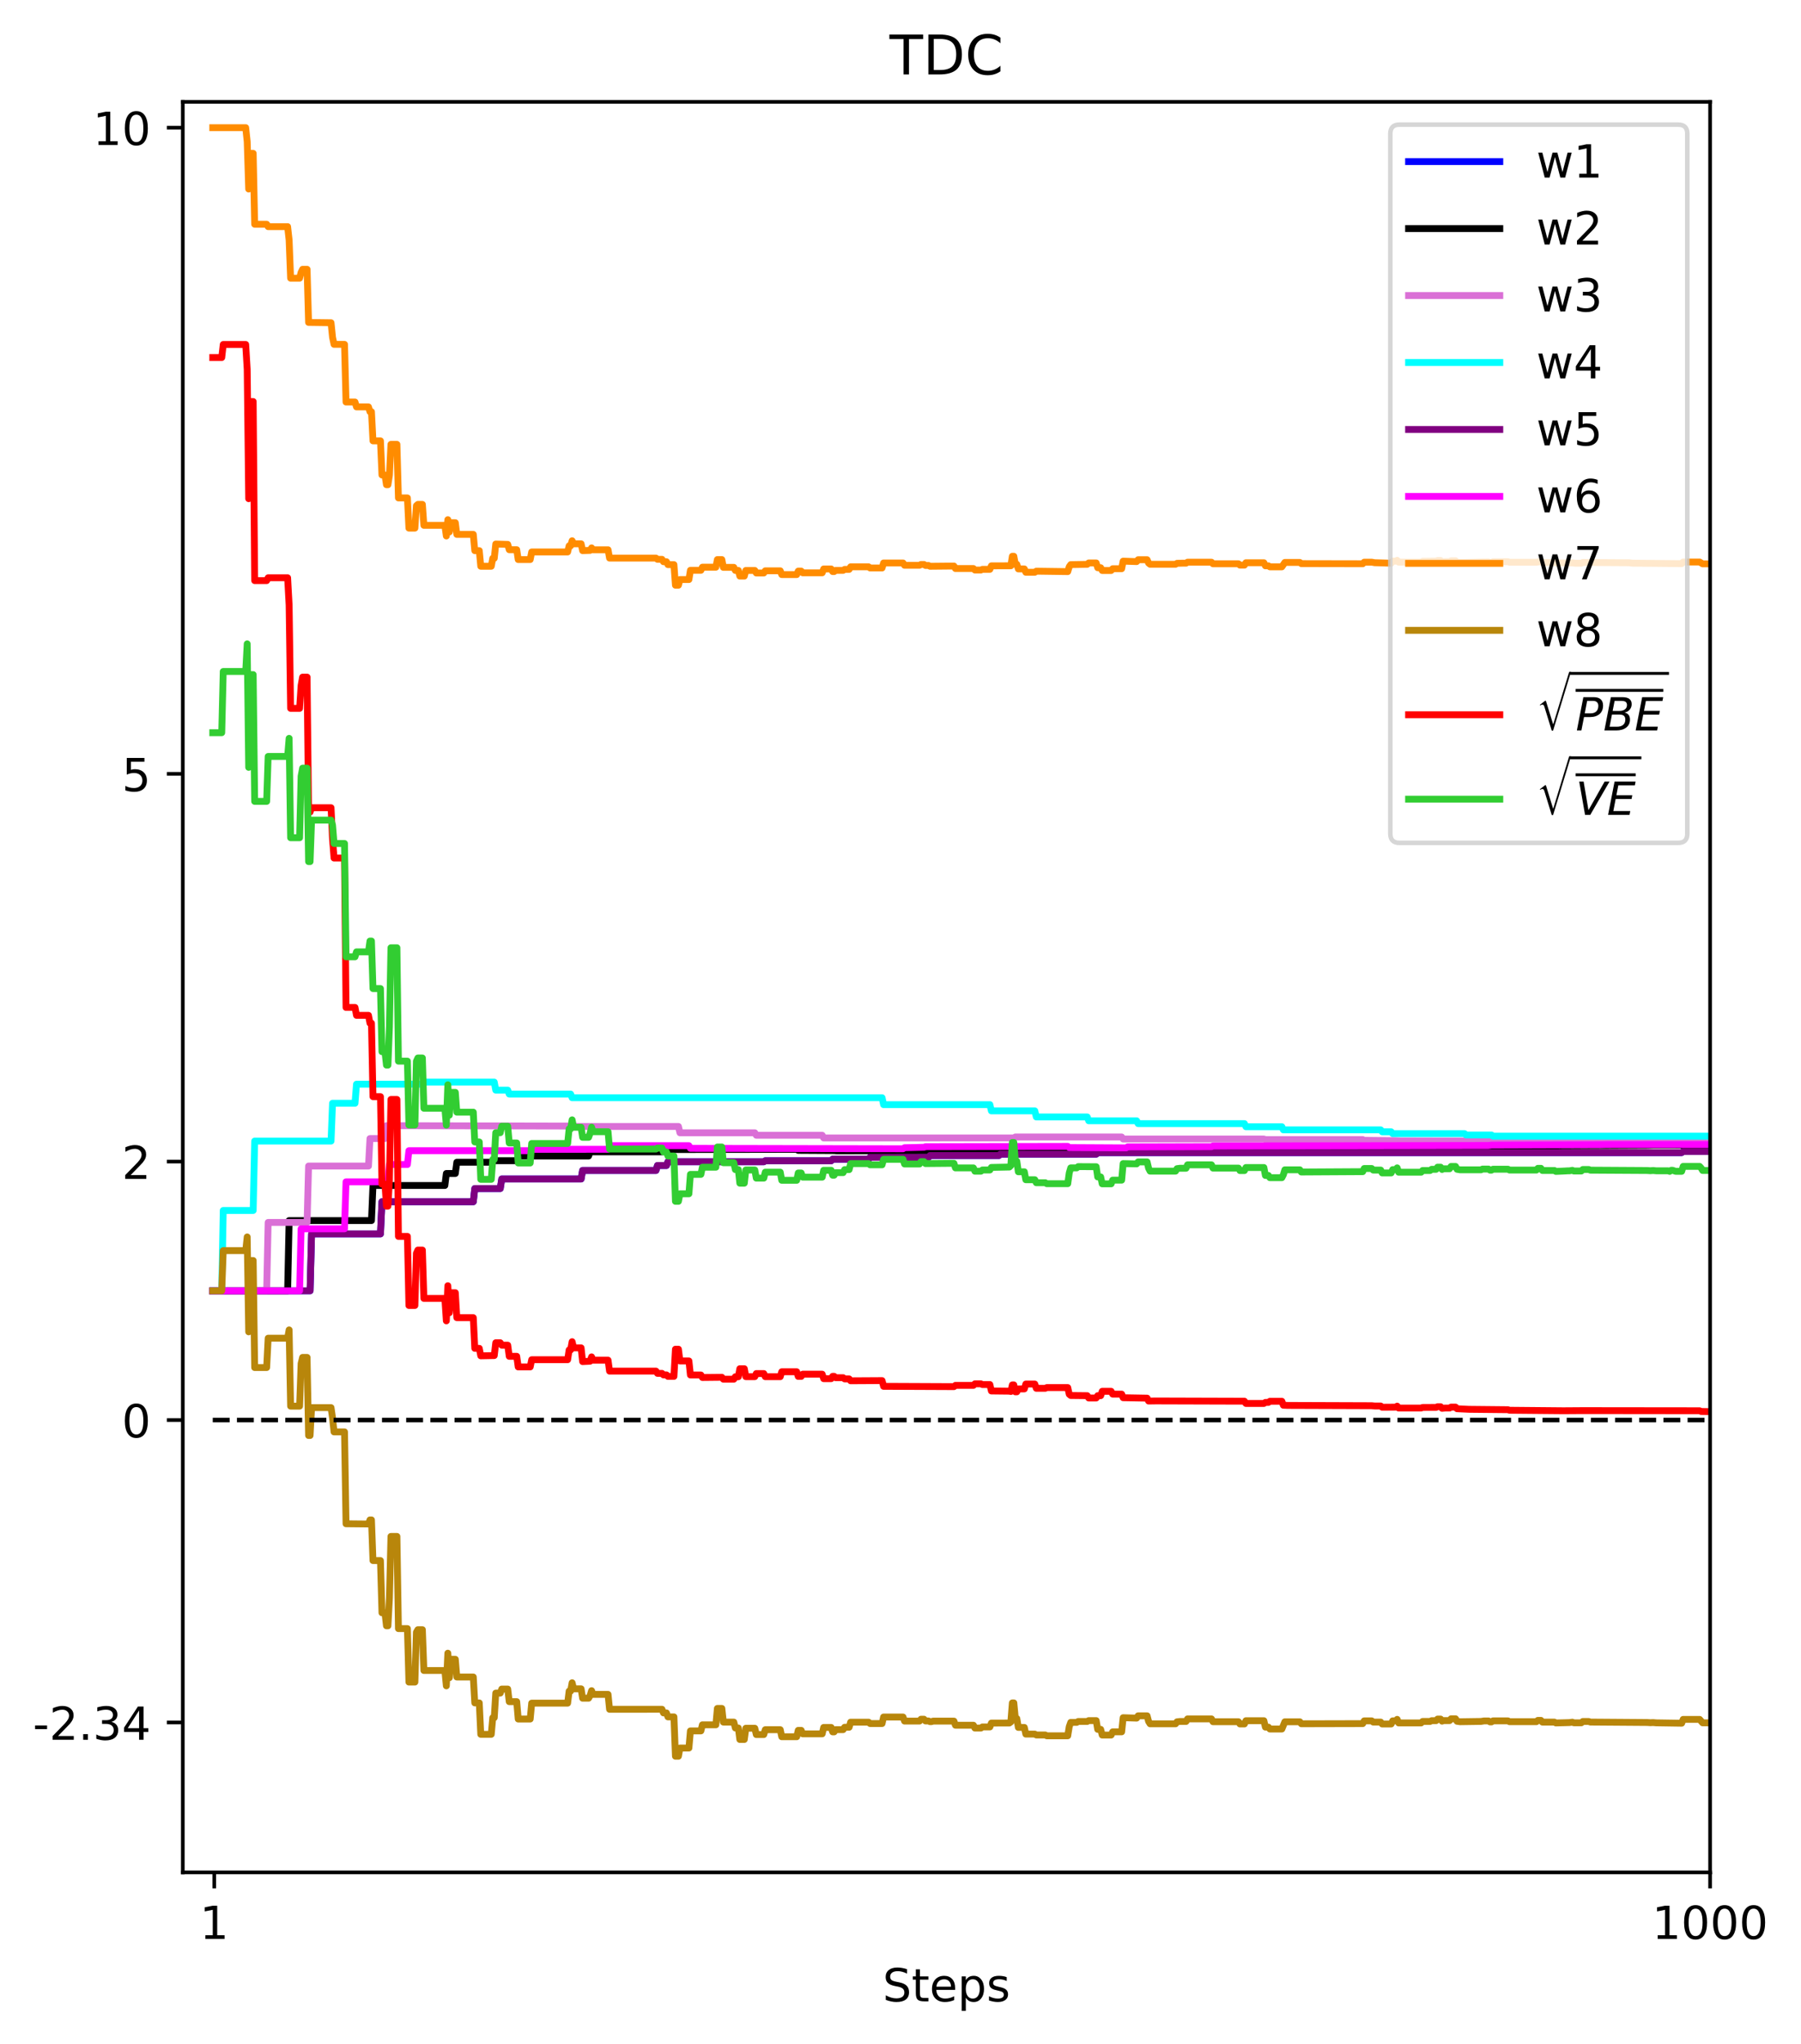 <?xml version="1.0" encoding="utf-8" standalone="no"?>
<!DOCTYPE svg PUBLIC "-//W3C//DTD SVG 1.1//EN"
  "http://www.w3.org/Graphics/SVG/1.1/DTD/svg11.dtd">
<!-- Created with matplotlib (https://matplotlib.org/) -->
<svg height="447.954pt" version="1.1" viewBox="0 0 394.798 447.954" width="394.798pt" xmlns="http://www.w3.org/2000/svg" xmlns:xlink="http://www.w3.org/1999/xlink">
 <defs>
  <style type="text/css">
*{stroke-linecap:butt;stroke-linejoin:round;}
  </style>
 </defs>
 <g id="figure_1">
  <g id="patch_1">
   <path d="M 0 447.954 
L 394.798 447.954 
L 394.798 0 
L 0 0 
z
" style="fill:#ffffff;"/>
  </g>
  <g id="axes_1">
   <g id="patch_2">
    <path d="M 40.073 410.398 
L 374.873 410.398 
L 374.873 22.318 
L 40.073 22.318 
z
" style="fill:#ffffff;"/>
   </g>
   <g id="matplotlib.axis_1">
    <g id="xtick_1">
     <g id="line2d_1">
      <defs>
       <path d="M 0 0 
L 0 3.5 
" id="mad9e816d63" style="stroke:#000000;stroke-width:0.8;"/>
      </defs>
      <g>
       <use style="stroke:#000000;stroke-width:0.8;" x="46.966" xlink:href="#mad9e816d63" y="410.398"/>
      </g>
     </g>
     <g id="text_1">
      <!-- 1 -->
      <defs>
       <path d="M 12.406 8.297 
L 28.516 8.297 
L 28.516 63.922 
L 10.984 60.406 
L 10.984 69.391 
L 28.422 72.906 
L 38.281 72.906 
L 38.281 8.297 
L 54.391 8.297 
L 54.391 0 
L 12.406 0 
z
" id="DejaVuSans-49"/>
      </defs>
      <g transform="translate(43.785 424.997)scale(0.1 -0.1)">
       <use xlink:href="#DejaVuSans-49"/>
      </g>
     </g>
    </g>
    <g id="xtick_2">
     <g id="line2d_2">
      <g>
       <use style="stroke:#000000;stroke-width:0.8;" x="374.873" xlink:href="#mad9e816d63" y="410.398"/>
      </g>
     </g>
     <g id="text_2">
      <!-- 1000 -->
      <defs>
       <path d="M 31.781 66.406 
Q 24.172 66.406 20.328 58.906 
Q 16.5 51.422 16.5 36.375 
Q 16.5 21.391 20.328 13.891 
Q 24.172 6.391 31.781 6.391 
Q 39.453 6.391 43.281 13.891 
Q 47.125 21.391 47.125 36.375 
Q 47.125 51.422 43.281 58.906 
Q 39.453 66.406 31.781 66.406 
z
M 31.781 74.219 
Q 44.047 74.219 50.516 64.516 
Q 56.984 54.828 56.984 36.375 
Q 56.984 17.969 50.516 8.266 
Q 44.047 -1.422 31.781 -1.422 
Q 19.531 -1.422 13.062 8.266 
Q 6.594 17.969 6.594 36.375 
Q 6.594 54.828 13.062 64.516 
Q 19.531 74.219 31.781 74.219 
z
" id="DejaVuSans-48"/>
      </defs>
      <g transform="translate(362.148 424.997)scale(0.1 -0.1)">
       <use xlink:href="#DejaVuSans-49"/>
       <use x="63.623" xlink:href="#DejaVuSans-48"/>
       <use x="127.246" xlink:href="#DejaVuSans-48"/>
       <use x="190.869" xlink:href="#DejaVuSans-48"/>
      </g>
     </g>
    </g>
    <g id="text_3">
     <!-- Steps -->
     <defs>
      <path d="M 53.516 70.516 
L 53.516 60.891 
Q 47.906 63.578 42.922 64.891 
Q 37.938 66.219 33.297 66.219 
Q 25.25 66.219 20.875 63.094 
Q 16.5 59.969 16.5 54.203 
Q 16.5 49.359 19.406 46.891 
Q 22.312 44.438 30.422 42.922 
L 36.375 41.703 
Q 47.406 39.594 52.656 34.297 
Q 57.906 29 57.906 20.125 
Q 57.906 9.516 50.797 4.047 
Q 43.703 -1.422 29.984 -1.422 
Q 24.812 -1.422 18.969 -0.25 
Q 13.141 0.922 6.891 3.219 
L 6.891 13.375 
Q 12.891 10.016 18.656 8.297 
Q 24.422 6.594 29.984 6.594 
Q 38.422 6.594 43.016 9.906 
Q 47.609 13.234 47.609 19.391 
Q 47.609 24.75 44.312 27.781 
Q 41.016 30.812 33.5 32.328 
L 27.484 33.5 
Q 16.453 35.688 11.516 40.375 
Q 6.594 45.062 6.594 53.422 
Q 6.594 63.094 13.406 68.656 
Q 20.219 74.219 32.172 74.219 
Q 37.312 74.219 42.625 73.281 
Q 47.953 72.359 53.516 70.516 
z
" id="DejaVuSans-83"/>
      <path d="M 18.312 70.219 
L 18.312 54.688 
L 36.812 54.688 
L 36.812 47.703 
L 18.312 47.703 
L 18.312 18.016 
Q 18.312 11.328 20.141 9.422 
Q 21.969 7.516 27.594 7.516 
L 36.812 7.516 
L 36.812 0 
L 27.594 0 
Q 17.188 0 13.234 3.875 
Q 9.281 7.766 9.281 18.016 
L 9.281 47.703 
L 2.688 47.703 
L 2.688 54.688 
L 9.281 54.688 
L 9.281 70.219 
z
" id="DejaVuSans-116"/>
      <path d="M 56.203 29.594 
L 56.203 25.203 
L 14.891 25.203 
Q 15.484 15.922 20.484 11.062 
Q 25.484 6.203 34.422 6.203 
Q 39.594 6.203 44.453 7.469 
Q 49.312 8.734 54.109 11.281 
L 54.109 2.781 
Q 49.266 0.734 44.188 -0.344 
Q 39.109 -1.422 33.891 -1.422 
Q 20.797 -1.422 13.156 6.188 
Q 5.516 13.812 5.516 26.812 
Q 5.516 40.234 12.766 48.109 
Q 20.016 56 32.328 56 
Q 43.359 56 49.781 48.891 
Q 56.203 41.797 56.203 29.594 
z
M 47.219 32.234 
Q 47.125 39.594 43.094 43.984 
Q 39.062 48.391 32.422 48.391 
Q 24.906 48.391 20.391 44.141 
Q 15.875 39.891 15.188 32.172 
z
" id="DejaVuSans-101"/>
      <path d="M 18.109 8.203 
L 18.109 -20.797 
L 9.078 -20.797 
L 9.078 54.688 
L 18.109 54.688 
L 18.109 46.391 
Q 20.953 51.266 25.266 53.625 
Q 29.594 56 35.594 56 
Q 45.562 56 51.781 48.094 
Q 58.016 40.188 58.016 27.297 
Q 58.016 14.406 51.781 6.484 
Q 45.562 -1.422 35.594 -1.422 
Q 29.594 -1.422 25.266 0.953 
Q 20.953 3.328 18.109 8.203 
z
M 48.688 27.297 
Q 48.688 37.203 44.609 42.844 
Q 40.531 48.484 33.406 48.484 
Q 26.266 48.484 22.188 42.844 
Q 18.109 37.203 18.109 27.297 
Q 18.109 17.391 22.188 11.75 
Q 26.266 6.109 33.406 6.109 
Q 40.531 6.109 44.609 11.75 
Q 48.688 17.391 48.688 27.297 
z
" id="DejaVuSans-112"/>
      <path d="M 44.281 53.078 
L 44.281 44.578 
Q 40.484 46.531 36.375 47.5 
Q 32.281 48.484 27.875 48.484 
Q 21.188 48.484 17.844 46.438 
Q 14.5 44.391 14.5 40.281 
Q 14.5 37.156 16.891 35.375 
Q 19.281 33.594 26.516 31.984 
L 29.594 31.297 
Q 39.156 29.25 43.188 25.516 
Q 47.219 21.781 47.219 15.094 
Q 47.219 7.469 41.188 3.016 
Q 35.156 -1.422 24.609 -1.422 
Q 20.219 -1.422 15.453 -0.562 
Q 10.688 0.297 5.422 2 
L 5.422 11.281 
Q 10.406 8.688 15.234 7.391 
Q 20.062 6.109 24.812 6.109 
Q 31.156 6.109 34.562 8.281 
Q 37.984 10.453 37.984 14.406 
Q 37.984 18.062 35.516 20.016 
Q 33.062 21.969 24.703 23.781 
L 21.578 24.516 
Q 13.234 26.266 9.516 29.906 
Q 5.812 33.547 5.812 39.891 
Q 5.812 47.609 11.281 51.797 
Q 16.75 56 26.812 56 
Q 31.781 56 36.172 55.266 
Q 40.578 54.547 44.281 53.078 
z
" id="DejaVuSans-115"/>
     </defs>
     <g transform="translate(193.484 438.675)scale(0.1 -0.1)">
      <use xlink:href="#DejaVuSans-83"/>
      <use x="63.477" xlink:href="#DejaVuSans-116"/>
      <use x="102.686" xlink:href="#DejaVuSans-101"/>
      <use x="164.209" xlink:href="#DejaVuSans-112"/>
      <use x="227.686" xlink:href="#DejaVuSans-115"/>
     </g>
    </g>
   </g>
   <g id="matplotlib.axis_2">
    <g id="ytick_1">
     <g id="line2d_3">
      <defs>
       <path d="M 0 0 
L -3.5 0 
" id="m112c861405" style="stroke:#000000;stroke-width:0.8;"/>
      </defs>
      <g>
       <use style="stroke:#000000;stroke-width:0.8;" x="40.073" xlink:href="#m112c861405" y="377.539"/>
      </g>
     </g>
     <g id="text_4">
      <!-- -2.34 -->
      <defs>
       <path d="M 4.891 31.391 
L 31.203 31.391 
L 31.203 23.391 
L 4.891 23.391 
z
" id="DejaVuSans-45"/>
       <path d="M 19.188 8.297 
L 53.609 8.297 
L 53.609 0 
L 7.328 0 
L 7.328 8.297 
Q 12.938 14.109 22.625 23.891 
Q 32.328 33.688 34.812 36.531 
Q 39.547 41.844 41.422 45.531 
Q 43.312 49.219 43.312 52.781 
Q 43.312 58.594 39.234 62.25 
Q 35.156 65.922 28.609 65.922 
Q 23.969 65.922 18.812 64.312 
Q 13.672 62.703 7.812 59.422 
L 7.812 69.391 
Q 13.766 71.781 18.938 73 
Q 24.125 74.219 28.422 74.219 
Q 39.75 74.219 46.484 68.547 
Q 53.219 62.891 53.219 53.422 
Q 53.219 48.922 51.531 44.891 
Q 49.859 40.875 45.406 35.406 
Q 44.188 33.984 37.641 27.219 
Q 31.109 20.453 19.188 8.297 
z
" id="DejaVuSans-50"/>
       <path d="M 10.688 12.406 
L 21 12.406 
L 21 0 
L 10.688 0 
z
" id="DejaVuSans-46"/>
       <path d="M 40.578 39.312 
Q 47.656 37.797 51.625 33 
Q 55.609 28.219 55.609 21.188 
Q 55.609 10.406 48.188 4.484 
Q 40.766 -1.422 27.094 -1.422 
Q 22.516 -1.422 17.656 -0.516 
Q 12.797 0.391 7.625 2.203 
L 7.625 11.719 
Q 11.719 9.328 16.594 8.109 
Q 21.484 6.891 26.812 6.891 
Q 36.078 6.891 40.938 10.547 
Q 45.797 14.203 45.797 21.188 
Q 45.797 27.641 41.281 31.266 
Q 36.766 34.906 28.719 34.906 
L 20.219 34.906 
L 20.219 43.016 
L 29.109 43.016 
Q 36.375 43.016 40.234 45.922 
Q 44.094 48.828 44.094 54.297 
Q 44.094 59.906 40.109 62.906 
Q 36.141 65.922 28.719 65.922 
Q 24.656 65.922 20.016 65.031 
Q 15.375 64.156 9.812 62.312 
L 9.812 71.094 
Q 15.438 72.656 20.344 73.438 
Q 25.25 74.219 29.594 74.219 
Q 40.828 74.219 47.359 69.109 
Q 53.906 64.016 53.906 55.328 
Q 53.906 49.266 50.438 45.094 
Q 46.969 40.922 40.578 39.312 
z
" id="DejaVuSans-51"/>
       <path d="M 37.797 64.312 
L 12.891 25.391 
L 37.797 25.391 
z
M 35.203 72.906 
L 47.609 72.906 
L 47.609 25.391 
L 58.016 25.391 
L 58.016 17.188 
L 47.609 17.188 
L 47.609 0 
L 37.797 0 
L 37.797 17.188 
L 4.891 17.188 
L 4.891 26.703 
z
" id="DejaVuSans-52"/>
      </defs>
      <g transform="translate(7.2 381.338)scale(0.1 -0.1)">
       <use xlink:href="#DejaVuSans-45"/>
       <use x="36.084" xlink:href="#DejaVuSans-50"/>
       <use x="99.707" xlink:href="#DejaVuSans-46"/>
       <use x="131.494" xlink:href="#DejaVuSans-51"/>
       <use x="195.117" xlink:href="#DejaVuSans-52"/>
      </g>
     </g>
    </g>
    <g id="ytick_2">
     <g id="line2d_4">
      <g>
       <use style="stroke:#000000;stroke-width:0.8;" x="40.073" xlink:href="#m112c861405" y="311.254"/>
      </g>
     </g>
     <g id="text_5">
      <!-- 0 -->
      <g transform="translate(26.711 315.053)scale(0.1 -0.1)">
       <use xlink:href="#DejaVuSans-48"/>
      </g>
     </g>
    </g>
    <g id="ytick_3">
     <g id="line2d_5">
      <g>
       <use style="stroke:#000000;stroke-width:0.8;" x="40.073" xlink:href="#m112c861405" y="254.6"/>
      </g>
     </g>
     <g id="text_6">
      <!-- 2 -->
      <g transform="translate(26.711 258.399)scale(0.1 -0.1)">
       <use xlink:href="#DejaVuSans-50"/>
      </g>
     </g>
    </g>
    <g id="ytick_4">
     <g id="line2d_6">
      <g>
       <use style="stroke:#000000;stroke-width:0.8;" x="40.073" xlink:href="#m112c861405" y="169.619"/>
      </g>
     </g>
     <g id="text_7">
      <!-- 5 -->
      <defs>
       <path d="M 10.797 72.906 
L 49.516 72.906 
L 49.516 64.594 
L 19.828 64.594 
L 19.828 46.734 
Q 21.969 47.469 24.109 47.828 
Q 26.266 48.188 28.422 48.188 
Q 40.625 48.188 47.75 41.5 
Q 54.891 34.812 54.891 23.391 
Q 54.891 11.625 47.562 5.094 
Q 40.234 -1.422 26.906 -1.422 
Q 22.312 -1.422 17.547 -0.641 
Q 12.797 0.141 7.719 1.703 
L 7.719 11.625 
Q 12.109 9.234 16.797 8.062 
Q 21.484 6.891 26.703 6.891 
Q 35.156 6.891 40.078 11.328 
Q 45.016 15.766 45.016 23.391 
Q 45.016 31 40.078 35.438 
Q 35.156 39.891 26.703 39.891 
Q 22.75 39.891 18.812 39.016 
Q 14.891 38.141 10.797 36.281 
z
" id="DejaVuSans-53"/>
      </defs>
      <g transform="translate(26.711 173.418)scale(0.1 -0.1)">
       <use xlink:href="#DejaVuSans-53"/>
      </g>
     </g>
    </g>
    <g id="ytick_5">
     <g id="line2d_7">
      <g>
       <use style="stroke:#000000;stroke-width:0.8;" x="40.073" xlink:href="#m112c861405" y="27.984"/>
      </g>
     </g>
     <g id="text_8">
      <!-- 10 -->
      <g transform="translate(20.348 31.783)scale(0.1 -0.1)">
       <use xlink:href="#DejaVuSans-49"/>
       <use x="63.623" xlink:href="#DejaVuSans-48"/>
      </g>
     </g>
    </g>
   </g>
   <g id="line2d_8">
    <path clip-path="url(#p91f085106c)" d="M 46.638 282.927 
L 67.973 282.927 
L 68.302 270.453 
L 83.4 270.453 
L 83.729 263.405 
L 103.751 263.405 
L 104.079 260.515 
L 109.659 260.515 
L 109.988 258.418 
L 127.384 258.418 
L 127.712 256.546 
L 143.796 256.546 
L 144.124 255.462 
L 146.093 255.462 
L 146.422 254.639 
L 167.429 254.639 
L 167.757 254.429 
L 182.199 254.429 
L 182.528 254.078 
L 190.405 254.078 
L 190.733 253.666 
L 203.535 253.666 
L 203.863 253.272 
L 218.962 253.272 
L 219.29 252.971 
L 240.297 252.971 
L 240.625 252.631 
L 368.637 252.631 
L 368.965 252.389 
L 374.545 252.389 
L 374.545 252.389 
" style="fill:none;stroke:#0000ff;stroke-linecap:square;stroke-width:1.5;"/>
   </g>
   <g id="line2d_9">
    <path clip-path="url(#p91f085106c)" d="M 46.638 282.927 
L 63.05 282.927 
L 63.378 267.535 
L 81.431 267.535 
L 81.759 259.841 
L 97.515 259.841 
L 97.843 257.214 
L 99.812 257.214 
L 100.14 254.747 
L 107.69 254.747 
L 108.018 254.415 
L 113.27 254.415 
L 113.598 253.387 
L 129.025 253.387 
L 129.353 252.465 
L 145.109 252.465 
L 145.437 251.97 
L 174.65 251.918 
L 174.978 252.144 
L 182.856 252.191 
L 183.512 252.261 
L 221.259 252.174 
L 221.588 252.031 
L 236.03 252.016 
L 236.358 251.862 
L 243.579 251.862 
L 243.908 252.009 
L 284.937 251.945 
L 285.265 251.759 
L 314.806 251.759 
L 315.135 251.562 
L 319.073 251.562 
L 319.402 251.36 
L 340.737 251.251 
L 341.722 251.118 
L 361.088 251.02 
L 362.4 250.986 
L 374.545 250.986 
L 374.545 250.986 
" style="fill:none;stroke:#000000;stroke-linecap:square;stroke-width:1.5;"/>
   </g>
   <g id="line2d_10">
    <path clip-path="url(#p91f085106c)" d="M 46.638 282.927 
L 58.455 282.927 
L 58.783 267.939 
L 67.317 267.939 
L 67.645 255.583 
L 80.775 255.583 
L 81.103 249.551 
L 84.385 249.551 
L 84.713 246.732 
L 124.43 246.813 
L 125.086 246.906 
L 148.719 246.906 
L 149.048 248.289 
L 165.459 248.289 
L 165.788 248.834 
L 180.23 248.834 
L 180.558 249.422 
L 222.244 249.422 
L 222.572 249.211 
L 245.877 249.211 
L 246.205 249.654 
L 277.059 249.654 
L 277.388 249.777 
L 298.723 249.777 
L 299.051 249.942 
L 305.944 250.018 
L 306.929 250.068 
L 337.783 250.157 
L 339.096 250.189 
L 365.683 250.276 
L 366.339 250.355 
L 374.545 250.355 
L 374.545 250.355 
" style="fill:none;stroke:#da70d6;stroke-linecap:square;stroke-width:1.5;"/>
   </g>
   <g id="line2d_11">
    <path clip-path="url(#p91f085106c)" d="M 46.638 282.927 
L 48.608 282.927 
L 48.936 265.319 
L 55.5 265.319 
L 55.829 250.111 
L 72.569 250.111 
L 72.897 241.817 
L 77.82 241.817 
L 78.149 237.635 
L 92.591 237.635 
L 92.919 237.185 
L 108.346 237.185 
L 108.675 238.941 
L 111.3 238.941 
L 111.629 239.809 
L 125.086 239.809 
L 125.415 240.608 
L 193.359 240.608 
L 193.688 242.12 
L 216.992 242.12 
L 217.32 243.491 
L 226.839 243.491 
L 227.168 244.823 
L 238.328 244.823 
L 238.656 245.658 
L 249.159 245.658 
L 249.488 246.284 
L 272.792 246.284 
L 273.12 246.964 
L 280.998 246.964 
L 281.326 247.651 
L 302.662 247.651 
L 302.99 248.074 
L 304.959 248.074 
L 305.288 248.474 
L 321.043 248.474 
L 321.371 248.774 
L 326.951 248.774 
L 327.279 249.035 
L 374.545 249.035 
L 374.545 249.035 
" style="fill:none;stroke:#00ffff;stroke-linecap:square;stroke-width:1.5;"/>
   </g>
   <g id="line2d_12">
    <path clip-path="url(#p91f085106c)" d="M 46.638 282.927 
L 67.973 282.927 
L 68.302 270.453 
L 83.4 270.453 
L 83.729 263.405 
L 103.751 263.405 
L 104.079 260.515 
L 109.659 260.515 
L 109.988 258.418 
L 127.384 258.418 
L 127.712 256.546 
L 143.796 256.546 
L 144.124 255.462 
L 146.093 255.462 
L 146.422 254.639 
L 167.429 254.639 
L 167.757 254.429 
L 182.199 254.429 
L 182.528 254.078 
L 190.405 254.078 
L 190.733 253.666 
L 203.535 253.666 
L 203.863 253.272 
L 218.962 253.272 
L 219.29 252.971 
L 240.297 252.971 
L 240.625 252.631 
L 368.637 252.631 
L 368.965 252.389 
L 374.545 252.389 
L 374.545 252.389 
" style="fill:none;stroke:#800080;stroke-linecap:square;stroke-width:1.5;"/>
   </g>
   <g id="line2d_13">
    <path clip-path="url(#p91f085106c)" d="M 46.638 282.927 
L 65.676 282.927 
L 66.004 269.339 
L 75.523 269.339 
L 75.851 259.046 
L 85.042 259.046 
L 85.37 255.242 
L 89.309 255.242 
L 89.637 252.213 
L 116.224 252.213 
L 116.552 251.905 
L 133.292 251.905 
L 133.62 251.12 
L 151.017 251.12 
L 151.345 251.703 
L 197.955 251.792 
L 198.283 251.564 
L 202.55 251.464 
L 202.878 251.337 
L 234.06 251.276 
L 234.389 251.533 
L 246.862 251.599 
L 247.19 251.38 
L 265.571 251.331 
L 265.899 251.184 
L 326.295 251.073 
L 326.951 250.988 
L 350.912 250.905 
L 352.225 250.874 
L 374.545 250.857 
L 374.545 250.857 
" style="fill:none;stroke:#ff00ff;stroke-linecap:square;stroke-width:1.5;"/>
   </g>
   <g id="line2d_14">
    <path clip-path="url(#p91f085106c)" d="M 46.638 27.984 
L 53.859 27.984 
L 54.188 31.034 
L 54.516 41.437 
L 54.844 33.619 
L 55.5 33.619 
L 55.829 49.152 
L 58.455 49.152 
L 58.783 49.68 
L 63.05 49.68 
L 63.378 52.621 
L 63.706 60.977 
L 65.676 60.977 
L 66.004 59.706 
L 66.332 59.031 
L 67.317 59.031 
L 67.645 70.678 
L 72.569 70.744 
L 72.897 73.943 
L 73.225 75.477 
L 75.523 75.477 
L 75.851 88.12 
L 77.82 88.12 
L 78.149 89.19 
L 80.775 89.19 
L 81.103 90.249 
L 81.431 90.249 
L 81.759 96.63 
L 83.4 96.63 
L 83.729 104.112 
L 84.385 104.112 
L 84.713 106.244 
L 85.042 106.244 
L 85.37 104.147 
L 85.698 97.399 
L 87.011 97.399 
L 87.339 109.14 
L 89.309 109.14 
L 89.637 115.759 
L 90.95 115.759 
L 91.278 110.839 
L 91.606 110.559 
L 92.591 110.559 
L 92.919 115.144 
L 97.515 115.144 
L 97.843 117.486 
L 98.171 113.903 
L 98.499 116.597 
L 98.828 114.573 
L 99.812 114.573 
L 100.14 117.131 
L 103.751 117.131 
L 104.079 120.694 
L 105.064 120.694 
L 105.392 124.117 
L 107.69 124.117 
L 108.018 122.377 
L 108.346 122.377 
L 108.675 119.243 
L 111.3 119.322 
L 111.629 120.487 
L 113.27 120.487 
L 113.598 122.649 
L 116.224 122.649 
L 116.552 120.984 
L 124.43 120.984 
L 124.758 119.642 
L 125.086 119.642 
L 125.415 118.528 
L 125.743 119.192 
L 127.384 119.192 
L 127.712 120.689 
L 129.353 120.635 
L 129.682 120.092 
L 130.01 120.501 
L 133.292 120.501 
L 133.62 122.331 
L 143.796 122.331 
L 144.124 122.597 
L 145.109 122.597 
L 145.437 123.121 
L 146.093 123.121 
L 146.422 123.762 
L 147.735 123.762 
L 148.063 128.273 
L 148.719 128.273 
L 149.048 127.028 
L 151.017 127.028 
L 151.345 125.005 
L 153.643 125.005 
L 153.971 124.321 
L 156.925 124.321 
L 157.253 122.655 
L 158.238 122.655 
L 158.566 124.357 
L 160.864 124.357 
L 161.192 125.032 
L 161.849 125.032 
L 162.177 126.274 
L 163.162 126.274 
L 163.49 125.04 
L 165.459 125.04 
L 165.788 125.596 
L 167.429 125.596 
L 167.757 125.115 
L 171.039 125.115 
L 171.368 125.94 
L 174.65 125.94 
L 174.978 125.185 
L 175.635 125.185 
L 175.963 125.555 
L 180.23 125.555 
L 180.558 124.706 
L 182.199 124.706 
L 182.528 125.28 
L 182.856 125.28 
L 183.184 125.017 
L 184.825 125.017 
L 185.153 124.803 
L 186.138 124.803 
L 186.466 124.239 
L 190.405 124.239 
L 190.733 124.492 
L 193.359 124.492 
L 193.688 123.399 
L 197.955 123.399 
L 198.283 123.902 
L 201.565 123.902 
L 201.893 123.723 
L 202.55 123.723 
L 202.878 123.944 
L 203.535 123.944 
L 203.863 124.121 
L 209.115 124.071 
L 209.443 124.611 
L 213.382 124.611 
L 213.71 124.944 
L 215.023 124.944 
L 215.351 124.791 
L 216.992 124.791 
L 217.32 124.026 
L 221.588 124.012 
L 221.916 121.925 
L 222.244 121.925 
L 222.572 123.693 
L 222.9 123.693 
L 223.229 124.699 
L 224.542 124.699 
L 224.87 125.435 
L 226.839 125.435 
L 227.168 125.197 
L 234.06 125.291 
L 234.389 124.218 
L 234.717 123.758 
L 238.328 123.695 
L 238.656 123.393 
L 240.297 123.393 
L 240.625 124.436 
L 241.282 124.436 
L 241.61 125.044 
L 243.579 125.044 
L 243.908 124.655 
L 245.877 124.655 
L 246.205 122.994 
L 249.159 123.097 
L 249.488 122.688 
L 251.457 122.688 
L 251.785 123.419 
L 252.113 123.683 
L 257.693 123.683 
L 258.022 123.473 
L 259.335 123.439 
L 259.991 123.439 
L 260.319 123.227 
L 265.571 123.227 
L 265.899 123.572 
L 271.479 123.572 
L 271.808 123.874 
L 272.792 123.874 
L 273.12 123.346 
L 277.059 123.346 
L 277.388 124.02 
L 278.044 124.02 
L 278.372 124.243 
L 280.998 124.243 
L 281.655 123.279 
L 284.937 123.279 
L 285.265 123.541 
L 298.723 123.566 
L 299.051 123.222 
L 300.692 123.222 
L 301.349 123.338 
L 304.959 123.442 
L 305.288 122.997 
L 305.944 122.997 
L 306.272 122.821 
L 306.6 123.213 
L 311.524 123.213 
L 311.852 123.028 
L 314.806 122.994 
L 315.135 122.869 
L 315.791 122.869 
L 316.119 123.155 
L 316.776 123.091 
L 317.76 123.091 
L 318.089 122.924 
L 319.073 122.924 
L 319.402 123.25 
L 320.386 123.296 
L 324.653 123.188 
L 326.295 123.169 
L 326.623 123.296 
L 326.951 123.296 
L 327.279 123.118 
L 330.562 123.118 
L 330.89 123.24 
L 336.798 123.24 
L 337.455 123.123 
L 337.783 123.123 
L 338.111 123.306 
L 340.737 123.306 
L 341.393 123.418 
L 344.676 123.372 
L 345.332 123.454 
L 346.645 123.454 
L 346.973 123.287 
L 357.149 123.352 
L 357.805 123.442 
L 368.637 123.546 
L 368.965 123.185 
L 372.576 123.185 
L 373.232 123.587 
L 374.545 123.587 
L 374.545 123.587 
" style="fill:none;stroke:#ff8c00;stroke-linecap:square;stroke-width:1.5;"/>
   </g>
   <g id="line2d_15">
    <path clip-path="url(#p91f085106c)" d="M 46.638 282.927 
L 48.608 282.927 
L 48.936 274.123 
L 53.859 274.123 
L 54.188 271.118 
L 54.516 291.923 
L 54.844 276.287 
L 55.5 276.287 
L 55.829 299.749 
L 58.455 299.749 
L 58.783 293.313 
L 63.05 293.313 
L 63.378 291.497 
L 63.706 308.21 
L 65.676 308.21 
L 66.004 298.874 
L 66.332 297.524 
L 67.317 297.524 
L 67.645 314.64 
L 67.973 314.64 
L 68.302 308.534 
L 72.569 308.534 
L 72.897 310.786 
L 73.225 313.854 
L 75.523 313.854 
L 75.851 333.993 
L 80.775 334.042 
L 81.103 333.144 
L 81.431 333.144 
L 81.759 342.059 
L 83.4 342.059 
L 83.729 353.5 
L 84.385 353.5 
L 84.713 356.356 
L 85.042 356.356 
L 85.37 350.258 
L 85.698 336.762 
L 87.011 336.762 
L 87.339 356.968 
L 89.309 356.968 
L 89.637 368.691 
L 90.95 368.691 
L 91.278 357.764 
L 91.606 357.204 
L 92.591 357.204 
L 92.919 366.149 
L 97.515 366.149 
L 97.843 369.52 
L 98.171 362.354 
L 98.499 367.742 
L 98.828 363.693 
L 99.812 363.693 
L 100.14 367.577 
L 103.751 367.577 
L 104.079 373.257 
L 105.064 373.257 
L 105.392 380.142 
L 107.69 380.142 
L 108.018 376.496 
L 108.346 376.496 
L 108.675 371.107 
L 109.659 371.107 
L 109.988 370.217 
L 111.3 370.217 
L 111.629 372.98 
L 113.27 372.98 
L 113.598 376.791 
L 116.224 376.791 
L 116.552 373.307 
L 124.43 373.307 
L 124.758 370.668 
L 125.086 370.668 
L 125.415 368.84 
L 125.743 370.168 
L 127.384 370.168 
L 127.712 372.227 
L 129.025 372.227 
L 129.353 371.657 
L 129.682 370.572 
L 130.01 371.389 
L 133.292 371.389 
L 133.62 374.656 
L 145.109 374.648 
L 145.437 375.448 
L 146.093 375.448 
L 146.422 376.319 
L 147.735 376.319 
L 148.063 384.944 
L 148.719 384.944 
L 149.048 383.147 
L 151.017 383.147 
L 151.345 379.393 
L 153.643 379.393 
L 153.971 378.056 
L 156.925 378.056 
L 157.253 374.463 
L 158.238 374.463 
L 158.566 377.462 
L 160.864 377.462 
L 161.192 378.751 
L 161.849 378.751 
L 162.177 381.268 
L 163.162 381.268 
L 163.49 378.808 
L 165.459 378.808 
L 165.788 380.193 
L 167.429 380.193 
L 167.757 379.125 
L 171.039 379.125 
L 171.368 380.67 
L 174.65 380.67 
L 174.978 379.273 
L 175.635 379.273 
L 175.963 380.036 
L 180.23 380.036 
L 180.558 378.632 
L 182.199 378.632 
L 182.528 379.605 
L 182.856 379.605 
L 183.184 379.114 
L 184.825 379.114 
L 185.153 378.592 
L 186.138 378.592 
L 186.466 377.478 
L 190.405 377.478 
L 190.733 377.778 
L 193.359 377.778 
L 193.688 376.347 
L 197.955 376.347 
L 198.283 377.239 
L 201.565 377.239 
L 201.893 376.83 
L 202.55 376.83 
L 202.878 377.21 
L 203.535 377.21 
L 203.863 377.366 
L 204.191 377.366 
L 204.519 377.244 
L 209.115 377.244 
L 209.443 378.146 
L 213.382 378.146 
L 213.71 378.769 
L 215.023 378.769 
L 215.351 378.521 
L 216.992 378.521 
L 217.32 377.676 
L 221.259 377.663 
L 221.588 377.425 
L 221.916 373.252 
L 222.244 373.252 
L 222.572 376.683 
L 222.9 376.683 
L 223.229 378.629 
L 224.542 378.629 
L 224.87 380.092 
L 226.839 380.092 
L 227.168 380.283 
L 229.137 380.283 
L 229.465 380.462 
L 234.06 380.462 
L 234.389 378.445 
L 234.717 377.523 
L 236.03 377.523 
L 236.358 377.322 
L 238.328 377.322 
L 238.656 377.133 
L 240.297 377.133 
L 240.625 379.051 
L 241.282 379.051 
L 241.61 380.299 
L 243.579 380.299 
L 243.908 379.595 
L 245.877 379.595 
L 246.205 376.494 
L 249.159 376.59 
L 249.488 376.085 
L 251.457 376.085 
L 251.785 377.308 
L 252.113 377.836 
L 257.693 377.836 
L 258.022 377.391 
L 258.678 377.324 
L 259.991 377.324 
L 260.319 376.762 
L 265.571 376.762 
L 265.899 377.379 
L 271.479 377.379 
L 271.808 377.871 
L 272.792 377.871 
L 273.12 377.156 
L 277.059 377.156 
L 277.388 378.564 
L 278.044 378.564 
L 278.372 378.979 
L 280.998 378.979 
L 281.655 377.395 
L 284.937 377.395 
L 285.265 377.826 
L 298.723 377.794 
L 299.051 377.188 
L 300.692 377.188 
L 301.02 377.457 
L 302.662 377.457 
L 302.99 377.877 
L 304.959 377.877 
L 305.288 377.187 
L 305.944 377.187 
L 306.272 376.861 
L 306.6 377.645 
L 311.524 377.645 
L 311.852 377.318 
L 313.493 377.318 
L 313.822 377.145 
L 314.806 377.145 
L 315.135 376.798 
L 315.791 376.798 
L 316.119 377.255 
L 316.448 377.127 
L 317.76 377.127 
L 318.089 376.737 
L 319.073 376.737 
L 319.402 377.288 
L 320.058 377.38 
L 324.653 377.314 
L 325.31 377.206 
L 326.295 377.206 
L 326.623 377.419 
L 326.951 377.419 
L 327.279 377.192 
L 330.562 377.192 
L 330.89 377.37 
L 336.798 377.37 
L 337.126 377.081 
L 337.783 377.081 
L 338.111 377.464 
L 340.737 377.464 
L 341.065 377.647 
L 344.019 377.566 
L 344.676 377.48 
L 345.004 377.615 
L 346.645 377.615 
L 346.973 377.325 
L 348.286 377.325 
L 348.615 377.456 
L 361.088 377.547 
L 361.744 377.591 
L 362.4 377.563 
L 363.057 377.622 
L 368.637 377.709 
L 368.965 376.867 
L 372.576 376.867 
L 373.232 377.621 
L 374.545 377.621 
L 374.545 377.621 
" style="fill:none;stroke:#b8860b;stroke-linecap:square;stroke-width:1.5;"/>
   </g>
   <g id="line2d_16">
    <path clip-path="url(#p91f085106c)" d="M 46.638 78.367 
L 48.608 78.367 
L 48.936 75.499 
L 53.859 75.499 
L 54.188 80.971 
L 54.516 109.307 
L 54.844 88.013 
L 55.5 88.013 
L 55.829 127.26 
L 58.455 127.26 
L 58.783 126.641 
L 63.05 126.641 
L 63.378 132.618 
L 63.706 155.261 
L 65.676 155.261 
L 66.004 150.248 
L 66.332 148.414 
L 67.317 148.414 
L 67.645 177.986 
L 67.973 177.986 
L 68.302 177.045 
L 72.569 177.045 
L 72.897 183.928 
L 73.225 188.072 
L 75.523 188.072 
L 75.851 220.814 
L 77.82 220.814 
L 78.149 222.55 
L 80.775 222.55 
L 81.103 224.272 
L 81.431 224.272 
L 81.759 240.369 
L 83.4 240.369 
L 83.729 259.556 
L 84.385 259.556 
L 84.713 264.366 
L 85.042 264.366 
L 85.37 258.608 
L 85.698 240.991 
L 87.011 240.991 
L 87.339 270.999 
L 89.309 270.999 
L 89.637 286.148 
L 90.95 286.148 
L 91.278 274.689 
L 91.606 273.998 
L 92.591 273.998 
L 92.919 284.591 
L 97.515 284.591 
L 97.843 289.513 
L 98.171 281.812 
L 98.499 287.746 
L 98.828 283.35 
L 99.812 283.35 
L 100.14 288.817 
L 103.751 288.817 
L 104.079 295.542 
L 105.064 295.542 
L 105.392 297.179 
L 108.346 297.121 
L 108.675 294.314 
L 109.659 294.314 
L 109.988 294.842 
L 111.3 294.842 
L 111.629 297.283 
L 113.27 297.283 
L 113.598 299.616 
L 116.224 299.616 
L 116.552 298.031 
L 124.43 298.031 
L 124.758 295.887 
L 125.086 295.887 
L 125.415 294.082 
L 125.743 295.434 
L 127.384 295.434 
L 127.712 298.443 
L 129.353 298.361 
L 129.682 297.408 
L 130.01 298.134 
L 133.292 298.134 
L 133.62 300.533 
L 143.796 300.533 
L 144.124 301.024 
L 145.109 301.024 
L 145.437 301.357 
L 146.093 301.357 
L 146.422 301.687 
L 147.735 301.687 
L 148.063 295.728 
L 148.719 295.728 
L 149.048 298.305 
L 151.017 298.305 
L 151.345 301.378 
L 153.643 301.378 
L 153.971 301.927 
L 158.238 301.883 
L 158.566 302.298 
L 160.864 302.298 
L 161.192 301.768 
L 161.849 301.768 
L 162.177 300.002 
L 163.162 300.002 
L 163.49 301.744 
L 165.459 301.744 
L 165.788 301.067 
L 167.429 301.067 
L 167.757 301.751 
L 171.039 301.751 
L 171.368 300.674 
L 174.65 300.674 
L 174.978 301.69 
L 175.635 301.69 
L 175.963 301.202 
L 180.23 301.202 
L 180.558 302.188 
L 182.199 302.188 
L 182.528 301.673 
L 182.856 301.673 
L 183.184 301.972 
L 184.825 301.972 
L 185.153 302.24 
L 186.138 302.24 
L 186.466 302.648 
L 193.359 302.608 
L 193.688 303.862 
L 209.115 303.93 
L 209.443 303.656 
L 213.382 303.656 
L 213.71 303.318 
L 215.023 303.318 
L 215.351 303.476 
L 216.992 303.476 
L 217.32 304.884 
L 221.259 304.928 
L 221.588 304.997 
L 221.916 303.555 
L 222.244 303.555 
L 222.572 305.068 
L 222.9 305.068 
L 223.229 304.431 
L 224.542 304.431 
L 224.87 303.365 
L 226.839 303.365 
L 227.168 304.3 
L 229.137 304.3 
L 229.465 304.137 
L 234.06 304.137 
L 234.389 305.6 
L 234.717 305.872 
L 238.328 305.911 
L 238.656 306.422 
L 240.297 306.422 
L 240.625 305.914 
L 241.282 305.914 
L 241.61 304.96 
L 243.579 304.96 
L 243.908 305.572 
L 245.877 305.572 
L 246.205 306.362 
L 251.457 306.454 
L 251.785 307.091 
L 253.426 307.068 
L 272.792 307.126 
L 273.12 307.62 
L 277.059 307.62 
L 277.388 307.391 
L 278.044 307.391 
L 278.372 307.141 
L 280.998 307.141 
L 281.326 308.007 
L 282.311 308.048 
L 300.692 308.112 
L 301.349 308.178 
L 302.662 308.178 
L 302.99 308.45 
L 305.944 308.427 
L 306.272 308.21 
L 306.6 308.628 
L 311.524 308.628 
L 311.852 308.495 
L 314.806 308.482 
L 315.135 308.331 
L 315.791 308.331 
L 316.119 308.686 
L 316.776 308.626 
L 317.76 308.626 
L 318.089 308.419 
L 319.073 308.419 
L 319.402 308.777 
L 322.028 308.904 
L 330.562 308.989 
L 330.89 309.11 
L 342.706 309.217 
L 346.973 309.188 
L 372.576 309.217 
L 372.904 309.373 
L 374.545 309.398 
L 374.545 309.398 
" style="fill:none;stroke:#ff0000;stroke-linecap:square;stroke-width:1.5;"/>
   </g>
   <g id="line2d_17">
    <path clip-path="url(#p91f085106c)" d="M 46.638 160.598 
L 48.608 160.598 
L 48.936 147.177 
L 53.859 147.177 
L 54.188 141.128 
L 54.516 168.197 
L 54.844 147.868 
L 55.5 147.868 
L 55.829 175.655 
L 58.455 175.655 
L 58.783 165.801 
L 63.05 165.801 
L 63.378 161.834 
L 63.706 183.624 
L 65.676 183.624 
L 66.004 170.142 
L 66.332 168.37 
L 67.317 168.37 
L 67.645 188.853 
L 67.973 188.853 
L 68.302 179.76 
L 72.569 179.76 
L 72.897 180.87 
L 73.225 184.885 
L 75.523 184.885 
L 75.851 209.717 
L 77.82 209.717 
L 78.149 208.632 
L 80.775 208.632 
L 81.103 206.261 
L 81.431 206.261 
L 81.759 216.681 
L 83.4 216.681 
L 83.729 230.517 
L 84.385 230.517 
L 84.713 233.454 
L 85.042 233.454 
L 85.37 225.04 
L 85.698 207.738 
L 87.011 207.738 
L 87.339 232.59 
L 89.309 232.59 
L 89.637 246.59 
L 90.95 246.59 
L 91.278 232.601 
L 91.606 231.896 
L 92.591 231.896 
L 92.919 242.913 
L 97.515 242.913 
L 97.843 246.619 
L 98.171 237.77 
L 98.499 244.44 
L 98.828 239.435 
L 99.812 239.435 
L 100.14 243.776 
L 103.751 243.776 
L 104.079 250.305 
L 105.064 250.305 
L 105.392 258.502 
L 107.69 258.502 
L 108.018 254.141 
L 108.346 254.141 
L 108.675 248.272 
L 109.659 248.272 
L 109.988 246.852 
L 111.3 246.852 
L 111.629 250.524 
L 113.27 250.524 
L 113.598 254.911 
L 116.224 254.911 
L 116.552 250.636 
L 124.43 250.636 
L 124.758 247.44 
L 125.086 247.44 
L 125.415 245.452 
L 125.743 247.089 
L 127.384 247.089 
L 127.712 249.287 
L 129.025 249.287 
L 129.353 248.391 
L 129.682 247.061 
L 130.01 248.062 
L 133.292 248.062 
L 133.62 251.857 
L 143.796 251.857 
L 144.124 251.642 
L 145.109 251.642 
L 145.437 252.495 
L 146.093 252.495 
L 146.422 253.379 
L 147.735 253.379 
L 148.063 263.316 
L 148.719 263.316 
L 149.048 261.66 
L 151.017 261.66 
L 151.345 257.408 
L 153.643 257.408 
L 153.971 255.836 
L 156.925 255.836 
L 157.253 251.411 
L 158.238 251.411 
L 158.566 254.853 
L 160.864 254.853 
L 161.192 256.359 
L 161.849 256.359 
L 162.177 259.34 
L 163.162 259.34 
L 163.49 256.446 
L 165.459 256.446 
L 165.788 258.231 
L 167.429 258.231 
L 167.757 256.924 
L 171.039 256.924 
L 171.368 258.703 
L 174.65 258.703 
L 174.978 257.107 
L 175.635 257.107 
L 175.963 258.021 
L 180.23 258.021 
L 180.558 256.513 
L 182.199 256.513 
L 182.528 257.594 
L 182.856 257.594 
L 183.184 257.028 
L 184.825 257.028 
L 185.153 256.366 
L 186.138 256.366 
L 186.466 255.043 
L 190.405 255.043 
L 190.733 255.314 
L 193.359 255.314 
L 193.688 254.107 
L 197.955 254.107 
L 198.283 255.129 
L 201.565 255.129 
L 201.893 254.613 
L 202.55 254.613 
L 202.878 255.04 
L 209.115 254.985 
L 209.443 255.988 
L 213.382 255.988 
L 213.71 256.713 
L 215.023 256.713 
L 215.351 256.444 
L 216.992 256.444 
L 217.32 255.883 
L 221.259 255.8 
L 221.588 255.48 
L 221.916 250.41 
L 222.244 250.41 
L 222.572 254.529 
L 222.9 254.529 
L 223.229 256.839 
L 224.542 256.839 
L 224.87 258.582 
L 226.839 258.582 
L 227.168 259.239 
L 229.137 259.239 
L 229.465 259.448 
L 234.06 259.448 
L 234.389 257.096 
L 234.717 255.984 
L 236.03 255.984 
L 236.358 255.705 
L 240.297 255.73 
L 240.625 257.968 
L 241.282 257.968 
L 241.61 259.48 
L 243.579 259.48 
L 243.908 258.672 
L 245.877 258.672 
L 246.205 255.043 
L 249.159 255.107 
L 249.488 254.676 
L 251.457 254.676 
L 251.785 256.057 
L 252.113 256.696 
L 257.693 256.696 
L 258.022 256.146 
L 258.678 256.064 
L 259.991 256.064 
L 260.319 255.318 
L 265.571 255.318 
L 265.899 256.031 
L 271.479 256.031 
L 271.808 256.576 
L 272.792 256.576 
L 273.12 255.906 
L 277.059 255.906 
L 277.388 257.645 
L 278.044 257.645 
L 278.372 258.13 
L 280.998 258.13 
L 281.326 257.492 
L 281.655 256.409 
L 284.937 256.409 
L 285.265 256.889 
L 298.723 256.811 
L 299.051 256.118 
L 300.692 256.118 
L 301.02 256.464 
L 302.662 256.464 
L 302.99 257.094 
L 304.959 257.094 
L 305.288 256.365 
L 305.944 256.365 
L 306.272 255.979 
L 306.6 256.935 
L 311.524 256.935 
L 311.852 256.56 
L 313.493 256.56 
L 313.822 256.298 
L 314.806 256.298 
L 315.135 255.827 
L 315.791 255.827 
L 316.119 256.331 
L 316.448 256.175 
L 317.76 256.175 
L 318.089 255.671 
L 319.073 255.671 
L 319.402 256.294 
L 320.058 256.406 
L 324.653 256.408 
L 324.982 256.243 
L 326.295 256.243 
L 326.623 256.48 
L 326.951 256.48 
L 327.279 256.275 
L 330.562 256.275 
L 330.89 256.459 
L 336.798 256.459 
L 337.126 256.081 
L 337.783 256.081 
L 338.111 256.554 
L 340.737 256.554 
L 341.065 256.758 
L 342.706 256.683 
L 343.691 256.631 
L 344.019 256.631 
L 344.676 256.518 
L 345.004 256.668 
L 346.645 256.668 
L 346.973 256.337 
L 348.286 256.337 
L 348.615 256.484 
L 361.088 256.559 
L 361.744 256.604 
L 362.4 256.559 
L 363.057 256.622 
L 365.683 256.622 
L 366.011 256.749 
L 366.339 256.511 
L 366.668 256.511 
L 367.324 256.739 
L 368.637 256.739 
L 368.965 255.659 
L 372.576 255.659 
L 372.904 256.012 
L 373.232 256.552 
L 374.545 256.552 
L 374.545 256.552 
" style="fill:none;stroke:#32cd32;stroke-linecap:square;stroke-width:1.5;"/>
   </g>
   <g id="line2d_18">
    <path clip-path="url(#p91f085106c)" d="M 46.638 311.254 
L 374.873 311.254 
" style="fill:none;stroke:#000000;stroke-dasharray:3.7,1.6;stroke-dashoffset:0;"/>
   </g>
   <g id="patch_3">
    <path d="M 40.073 410.398 
L 40.073 22.318 
" style="fill:none;stroke:#000000;stroke-linecap:square;stroke-linejoin:miter;stroke-width:0.8;"/>
   </g>
   <g id="patch_4">
    <path d="M 374.873 410.398 
L 374.873 22.318 
" style="fill:none;stroke:#000000;stroke-linecap:square;stroke-linejoin:miter;stroke-width:0.8;"/>
   </g>
   <g id="patch_5">
    <path d="M 40.073 410.398 
L 374.873 410.398 
" style="fill:none;stroke:#000000;stroke-linecap:square;stroke-linejoin:miter;stroke-width:0.8;"/>
   </g>
   <g id="patch_6">
    <path d="M 40.073 22.318 
L 374.873 22.318 
" style="fill:none;stroke:#000000;stroke-linecap:square;stroke-linejoin:miter;stroke-width:0.8;"/>
   </g>
   <g id="text_9">
    <!-- TDC -->
    <defs>
     <path d="M -0.297 72.906 
L 61.375 72.906 
L 61.375 64.594 
L 35.5 64.594 
L 35.5 0 
L 25.594 0 
L 25.594 64.594 
L -0.297 64.594 
z
" id="DejaVuSans-84"/>
     <path d="M 19.672 64.797 
L 19.672 8.109 
L 31.594 8.109 
Q 46.688 8.109 53.688 14.938 
Q 60.688 21.781 60.688 36.531 
Q 60.688 51.172 53.688 57.984 
Q 46.688 64.797 31.594 64.797 
z
M 9.812 72.906 
L 30.078 72.906 
Q 51.266 72.906 61.172 64.094 
Q 71.094 55.281 71.094 36.531 
Q 71.094 17.672 61.125 8.828 
Q 51.172 0 30.078 0 
L 9.812 0 
z
" id="DejaVuSans-68"/>
     <path d="M 64.406 67.281 
L 64.406 56.891 
Q 59.422 61.531 53.781 63.812 
Q 48.141 66.109 41.797 66.109 
Q 29.297 66.109 22.656 58.469 
Q 16.016 50.828 16.016 36.375 
Q 16.016 21.969 22.656 14.328 
Q 29.297 6.688 41.797 6.688 
Q 48.141 6.688 53.781 8.984 
Q 59.422 11.281 64.406 15.922 
L 64.406 5.609 
Q 59.234 2.094 53.438 0.328 
Q 47.656 -1.422 41.219 -1.422 
Q 24.656 -1.422 15.125 8.703 
Q 5.609 18.844 5.609 36.375 
Q 5.609 53.953 15.125 64.078 
Q 24.656 74.219 41.219 74.219 
Q 47.75 74.219 53.531 72.484 
Q 59.328 70.75 64.406 67.281 
z
" id="DejaVuSans-67"/>
    </defs>
    <g transform="translate(194.999 16.318)scale(0.12 -0.12)">
     <use xlink:href="#DejaVuSans-84"/>
     <use x="61.084" xlink:href="#DejaVuSans-68"/>
     <use x="138.086" xlink:href="#DejaVuSans-67"/>
    </g>
   </g>
   <g id="legend_1">
    <g id="patch_7">
     <path d="M 306.773 184.743 
L 367.873 184.743 
Q 369.873 184.743 369.873 182.743 
L 369.873 29.318 
Q 369.873 27.318 367.873 27.318 
L 306.773 27.318 
Q 304.773 27.318 304.773 29.318 
L 304.773 182.743 
Q 304.773 184.743 306.773 184.743 
z
" style="fill:#ffffff;opacity:0.8;stroke:#cccccc;stroke-linejoin:miter;"/>
    </g>
    <g id="line2d_19">
     <path d="M 308.773 35.417 
L 328.773 35.417 
" style="fill:none;stroke:#0000ff;stroke-linecap:square;stroke-width:1.5;"/>
    </g>
    <g id="line2d_20"/>
    <g id="text_10">
     <!-- w1 -->
     <defs>
      <path d="M 4.203 54.688 
L 13.188 54.688 
L 24.422 12.016 
L 35.594 54.688 
L 46.188 54.688 
L 57.422 12.016 
L 68.609 54.688 
L 77.594 54.688 
L 63.281 0 
L 52.688 0 
L 40.922 44.828 
L 29.109 0 
L 18.5 0 
z
" id="DejaVuSans-119"/>
     </defs>
     <g transform="translate(336.773 38.917)scale(0.1 -0.1)">
      <use xlink:href="#DejaVuSans-119"/>
      <use x="81.787" xlink:href="#DejaVuSans-49"/>
     </g>
    </g>
    <g id="line2d_21">
     <path d="M 308.773 50.095 
L 328.773 50.095 
" style="fill:none;stroke:#000000;stroke-linecap:square;stroke-width:1.5;"/>
    </g>
    <g id="line2d_22"/>
    <g id="text_11">
     <!-- w2 -->
     <g transform="translate(336.773 53.595)scale(0.1 -0.1)">
      <use xlink:href="#DejaVuSans-119"/>
      <use x="81.787" xlink:href="#DejaVuSans-50"/>
     </g>
    </g>
    <g id="line2d_23">
     <path d="M 308.773 64.773 
L 328.773 64.773 
" style="fill:none;stroke:#da70d6;stroke-linecap:square;stroke-width:1.5;"/>
    </g>
    <g id="line2d_24"/>
    <g id="text_12">
     <!-- w3 -->
     <g transform="translate(336.773 68.273)scale(0.1 -0.1)">
      <use xlink:href="#DejaVuSans-119"/>
      <use x="81.787" xlink:href="#DejaVuSans-51"/>
     </g>
    </g>
    <g id="line2d_25">
     <path d="M 308.773 79.451 
L 328.773 79.451 
" style="fill:none;stroke:#00ffff;stroke-linecap:square;stroke-width:1.5;"/>
    </g>
    <g id="line2d_26"/>
    <g id="text_13">
     <!-- w4 -->
     <g transform="translate(336.773 82.951)scale(0.1 -0.1)">
      <use xlink:href="#DejaVuSans-119"/>
      <use x="81.787" xlink:href="#DejaVuSans-52"/>
     </g>
    </g>
    <g id="line2d_27">
     <path d="M 308.773 94.129 
L 328.773 94.129 
" style="fill:none;stroke:#800080;stroke-linecap:square;stroke-width:1.5;"/>
    </g>
    <g id="line2d_28"/>
    <g id="text_14">
     <!-- w5 -->
     <g transform="translate(336.773 97.629)scale(0.1 -0.1)">
      <use xlink:href="#DejaVuSans-119"/>
      <use x="81.787" xlink:href="#DejaVuSans-53"/>
     </g>
    </g>
    <g id="line2d_29">
     <path d="M 308.773 108.807 
L 328.773 108.807 
" style="fill:none;stroke:#ff00ff;stroke-linecap:square;stroke-width:1.5;"/>
    </g>
    <g id="line2d_30"/>
    <g id="text_15">
     <!-- w6 -->
     <defs>
      <path d="M 33.016 40.375 
Q 26.375 40.375 22.484 35.828 
Q 18.609 31.297 18.609 23.391 
Q 18.609 15.531 22.484 10.953 
Q 26.375 6.391 33.016 6.391 
Q 39.656 6.391 43.531 10.953 
Q 47.406 15.531 47.406 23.391 
Q 47.406 31.297 43.531 35.828 
Q 39.656 40.375 33.016 40.375 
z
M 52.594 71.297 
L 52.594 62.312 
Q 48.875 64.062 45.094 64.984 
Q 41.312 65.922 37.594 65.922 
Q 27.828 65.922 22.672 59.328 
Q 17.531 52.734 16.797 39.406 
Q 19.672 43.656 24.016 45.922 
Q 28.375 48.188 33.594 48.188 
Q 44.578 48.188 50.953 41.516 
Q 57.328 34.859 57.328 23.391 
Q 57.328 12.156 50.688 5.359 
Q 44.047 -1.422 33.016 -1.422 
Q 20.359 -1.422 13.672 8.266 
Q 6.984 17.969 6.984 36.375 
Q 6.984 53.656 15.188 63.938 
Q 23.391 74.219 37.203 74.219 
Q 40.922 74.219 44.703 73.484 
Q 48.484 72.75 52.594 71.297 
z
" id="DejaVuSans-54"/>
     </defs>
     <g transform="translate(336.773 112.307)scale(0.1 -0.1)">
      <use xlink:href="#DejaVuSans-119"/>
      <use x="81.787" xlink:href="#DejaVuSans-54"/>
     </g>
    </g>
    <g id="line2d_31">
     <path d="M 308.773 123.485 
L 328.773 123.485 
" style="fill:none;stroke:#ff8c00;stroke-linecap:square;stroke-width:1.5;"/>
    </g>
    <g id="line2d_32"/>
    <g id="text_16">
     <!-- w7 -->
     <defs>
      <path d="M 8.203 72.906 
L 55.078 72.906 
L 55.078 68.703 
L 28.609 0 
L 18.312 0 
L 43.219 64.594 
L 8.203 64.594 
z
" id="DejaVuSans-55"/>
     </defs>
     <g transform="translate(336.773 126.985)scale(0.1 -0.1)">
      <use xlink:href="#DejaVuSans-119"/>
      <use x="81.787" xlink:href="#DejaVuSans-55"/>
     </g>
    </g>
    <g id="line2d_33">
     <path d="M 308.773 138.163 
L 328.773 138.163 
" style="fill:none;stroke:#b8860b;stroke-linecap:square;stroke-width:1.5;"/>
    </g>
    <g id="line2d_34"/>
    <g id="text_17">
     <!-- w8 -->
     <defs>
      <path d="M 31.781 34.625 
Q 24.75 34.625 20.719 30.859 
Q 16.703 27.094 16.703 20.516 
Q 16.703 13.922 20.719 10.156 
Q 24.75 6.391 31.781 6.391 
Q 38.812 6.391 42.859 10.172 
Q 46.922 13.969 46.922 20.516 
Q 46.922 27.094 42.891 30.859 
Q 38.875 34.625 31.781 34.625 
z
M 21.922 38.812 
Q 15.578 40.375 12.031 44.719 
Q 8.5 49.078 8.5 55.328 
Q 8.5 64.062 14.719 69.141 
Q 20.953 74.219 31.781 74.219 
Q 42.672 74.219 48.875 69.141 
Q 55.078 64.062 55.078 55.328 
Q 55.078 49.078 51.531 44.719 
Q 48 40.375 41.703 38.812 
Q 48.828 37.156 52.797 32.312 
Q 56.781 27.484 56.781 20.516 
Q 56.781 9.906 50.312 4.234 
Q 43.844 -1.422 31.781 -1.422 
Q 19.734 -1.422 13.25 4.234 
Q 6.781 9.906 6.781 20.516 
Q 6.781 27.484 10.781 32.312 
Q 14.797 37.156 21.922 38.812 
z
M 18.312 54.391 
Q 18.312 48.734 21.844 45.562 
Q 25.391 42.391 31.781 42.391 
Q 38.141 42.391 41.719 45.562 
Q 45.312 48.734 45.312 54.391 
Q 45.312 60.062 41.719 63.234 
Q 38.141 66.406 31.781 66.406 
Q 25.391 66.406 21.844 63.234 
Q 18.312 60.062 18.312 54.391 
z
" id="DejaVuSans-56"/>
     </defs>
     <g transform="translate(336.773 141.663)scale(0.1 -0.1)">
      <use xlink:href="#DejaVuSans-119"/>
      <use x="81.787" xlink:href="#DejaVuSans-56"/>
     </g>
    </g>
    <g id="line2d_35">
     <path d="M 308.773 156.663 
L 328.773 156.663 
" style="fill:none;stroke:#ff0000;stroke-linecap:square;stroke-width:1.5;"/>
    </g>
    <g id="line2d_36"/>
    <g id="text_18">
     <!-- $\sqrt{\overline{PBE}}$ -->
     <defs>
      <path d="M 108.906 155.203 
L 52.703 -29.5 
L 48.5 -29.5 
L 25.406 45.594 
Q 24.297 49.203 22.891 50.797 
Q 21.5 52.406 19.203 52.406 
Q 15.797 52.406 12.406 49.703 
L 11.203 51.703 
L 27.594 64.297 
L 30.094 64.297 
L 52.797 -9.406 
L 53.203 -9.406 
L 103.203 155.203 
z
" id="STIXSizeOneSym-Regular-8730"/>
      <path d="M 16.891 72.906 
L 39.703 72.906 
Q 49.656 72.906 54.875 68.266 
Q 60.109 63.625 60.109 54.688 
Q 60.109 42.672 52.391 35.984 
Q 44.672 29.297 30.719 29.297 
L 18.312 29.297 
L 12.594 0 
L 2.688 0 
z
M 25.203 64.797 
L 19.922 37.406 
L 32.328 37.406 
Q 40.719 37.406 45.203 41.703 
Q 49.703 46 49.703 54 
Q 49.703 59.125 46.656 61.953 
Q 43.609 64.797 38.094 64.797 
z
" id="DejaVuSans-Oblique-80"/>
      <path d="M 16.891 72.906 
L 42.094 72.906 
Q 52.344 72.906 57.422 69.094 
Q 62.5 65.281 62.5 57.625 
Q 62.5 50.594 58.125 45.484 
Q 53.766 40.375 46.688 39.312 
Q 52.734 37.938 55.766 34.078 
Q 58.797 30.219 58.797 23.781 
Q 58.797 12.797 50.656 6.391 
Q 42.531 0 28.422 0 
L 2.688 0 
z
M 19.281 34.812 
L 14.109 8.109 
L 29.984 8.109 
Q 38.922 8.109 43.75 12.203 
Q 48.578 16.312 48.578 23.781 
Q 48.578 29.547 45.375 32.172 
Q 42.188 34.812 35.109 34.812 
z
M 25.094 64.797 
L 20.797 42.828 
L 35.5 42.828 
Q 43.359 42.828 47.781 46.234 
Q 52.203 49.656 52.203 55.719 
Q 52.203 60.453 49.219 62.625 
Q 46.234 64.797 39.703 64.797 
z
" id="DejaVuSans-Oblique-66"/>
      <path d="M 16.891 72.906 
L 62.984 72.906 
L 61.375 64.594 
L 25.094 64.594 
L 20.906 43.016 
L 55.719 43.016 
L 54.109 34.719 
L 19.281 34.719 
L 14.203 8.297 
L 51.312 8.297 
L 49.703 0 
L 2.688 0 
z
" id="DejaVuSans-Oblique-69"/>
     </defs>
     <g transform="translate(336.773 160.163)scale(0.1 -0.1)">
      <use transform="translate(0 20.703)scale(0.698)" xlink:href="#STIXSizeOneSym-Regular-8730"/>
      <use transform="translate(86.259 0.594)" xlink:href="#DejaVuSans-Oblique-80"/>
      <use transform="translate(146.562 0.594)" xlink:href="#DejaVuSans-Oblique-66"/>
      <use transform="translate(215.165 0.594)" xlink:href="#DejaVuSans-Oblique-69"/>
      <path d="M 73.759 122.5 
L 73.759 128.75 
L 290.849 128.75 
L 290.849 122.5 
L 73.759 122.5 
z
"/>
      <path d="M 86.259 85.25 
L 86.259 91.5 
L 278.349 91.5 
L 278.349 85.25 
L 86.259 85.25 
z
"/>
     </g>
    </g>
    <g id="line2d_37">
     <path d="M 308.773 175.163 
L 328.773 175.163 
" style="fill:none;stroke:#32cd32;stroke-linecap:square;stroke-width:1.5;"/>
    </g>
    <g id="line2d_38"/>
    <g id="text_19">
     <!-- $\sqrt{\overline{VE}}$ -->
     <defs>
      <path d="M 20.609 0 
L 7.812 72.906 
L 17.484 72.906 
L 28.078 10.203 
L 63.484 72.906 
L 74.219 72.906 
L 32.078 0 
z
" id="DejaVuSans-Oblique-86"/>
     </defs>
     <g transform="translate(336.773 178.663)scale(0.1 -0.1)">
      <use transform="translate(0 20.703)scale(0.698)" xlink:href="#STIXSizeOneSym-Regular-8730"/>
      <use transform="translate(86.259 0.594)" xlink:href="#DejaVuSans-Oblique-86"/>
      <use transform="translate(154.667 0.594)" xlink:href="#DejaVuSans-Oblique-69"/>
      <path d="M 73.759 122.5 
L 73.759 128.75 
L 230.351 128.75 
L 230.351 122.5 
L 73.759 122.5 
z
"/>
      <path d="M 86.259 85.25 
L 86.259 91.5 
L 217.851 91.5 
L 217.851 85.25 
L 86.259 85.25 
z
"/>
     </g>
    </g>
   </g>
  </g>
 </g>
 <defs>
  <clipPath id="p91f085106c">
   <rect height="388.08" width="334.8" x="40.073" y="22.318"/>
  </clipPath>
 </defs>
</svg>
